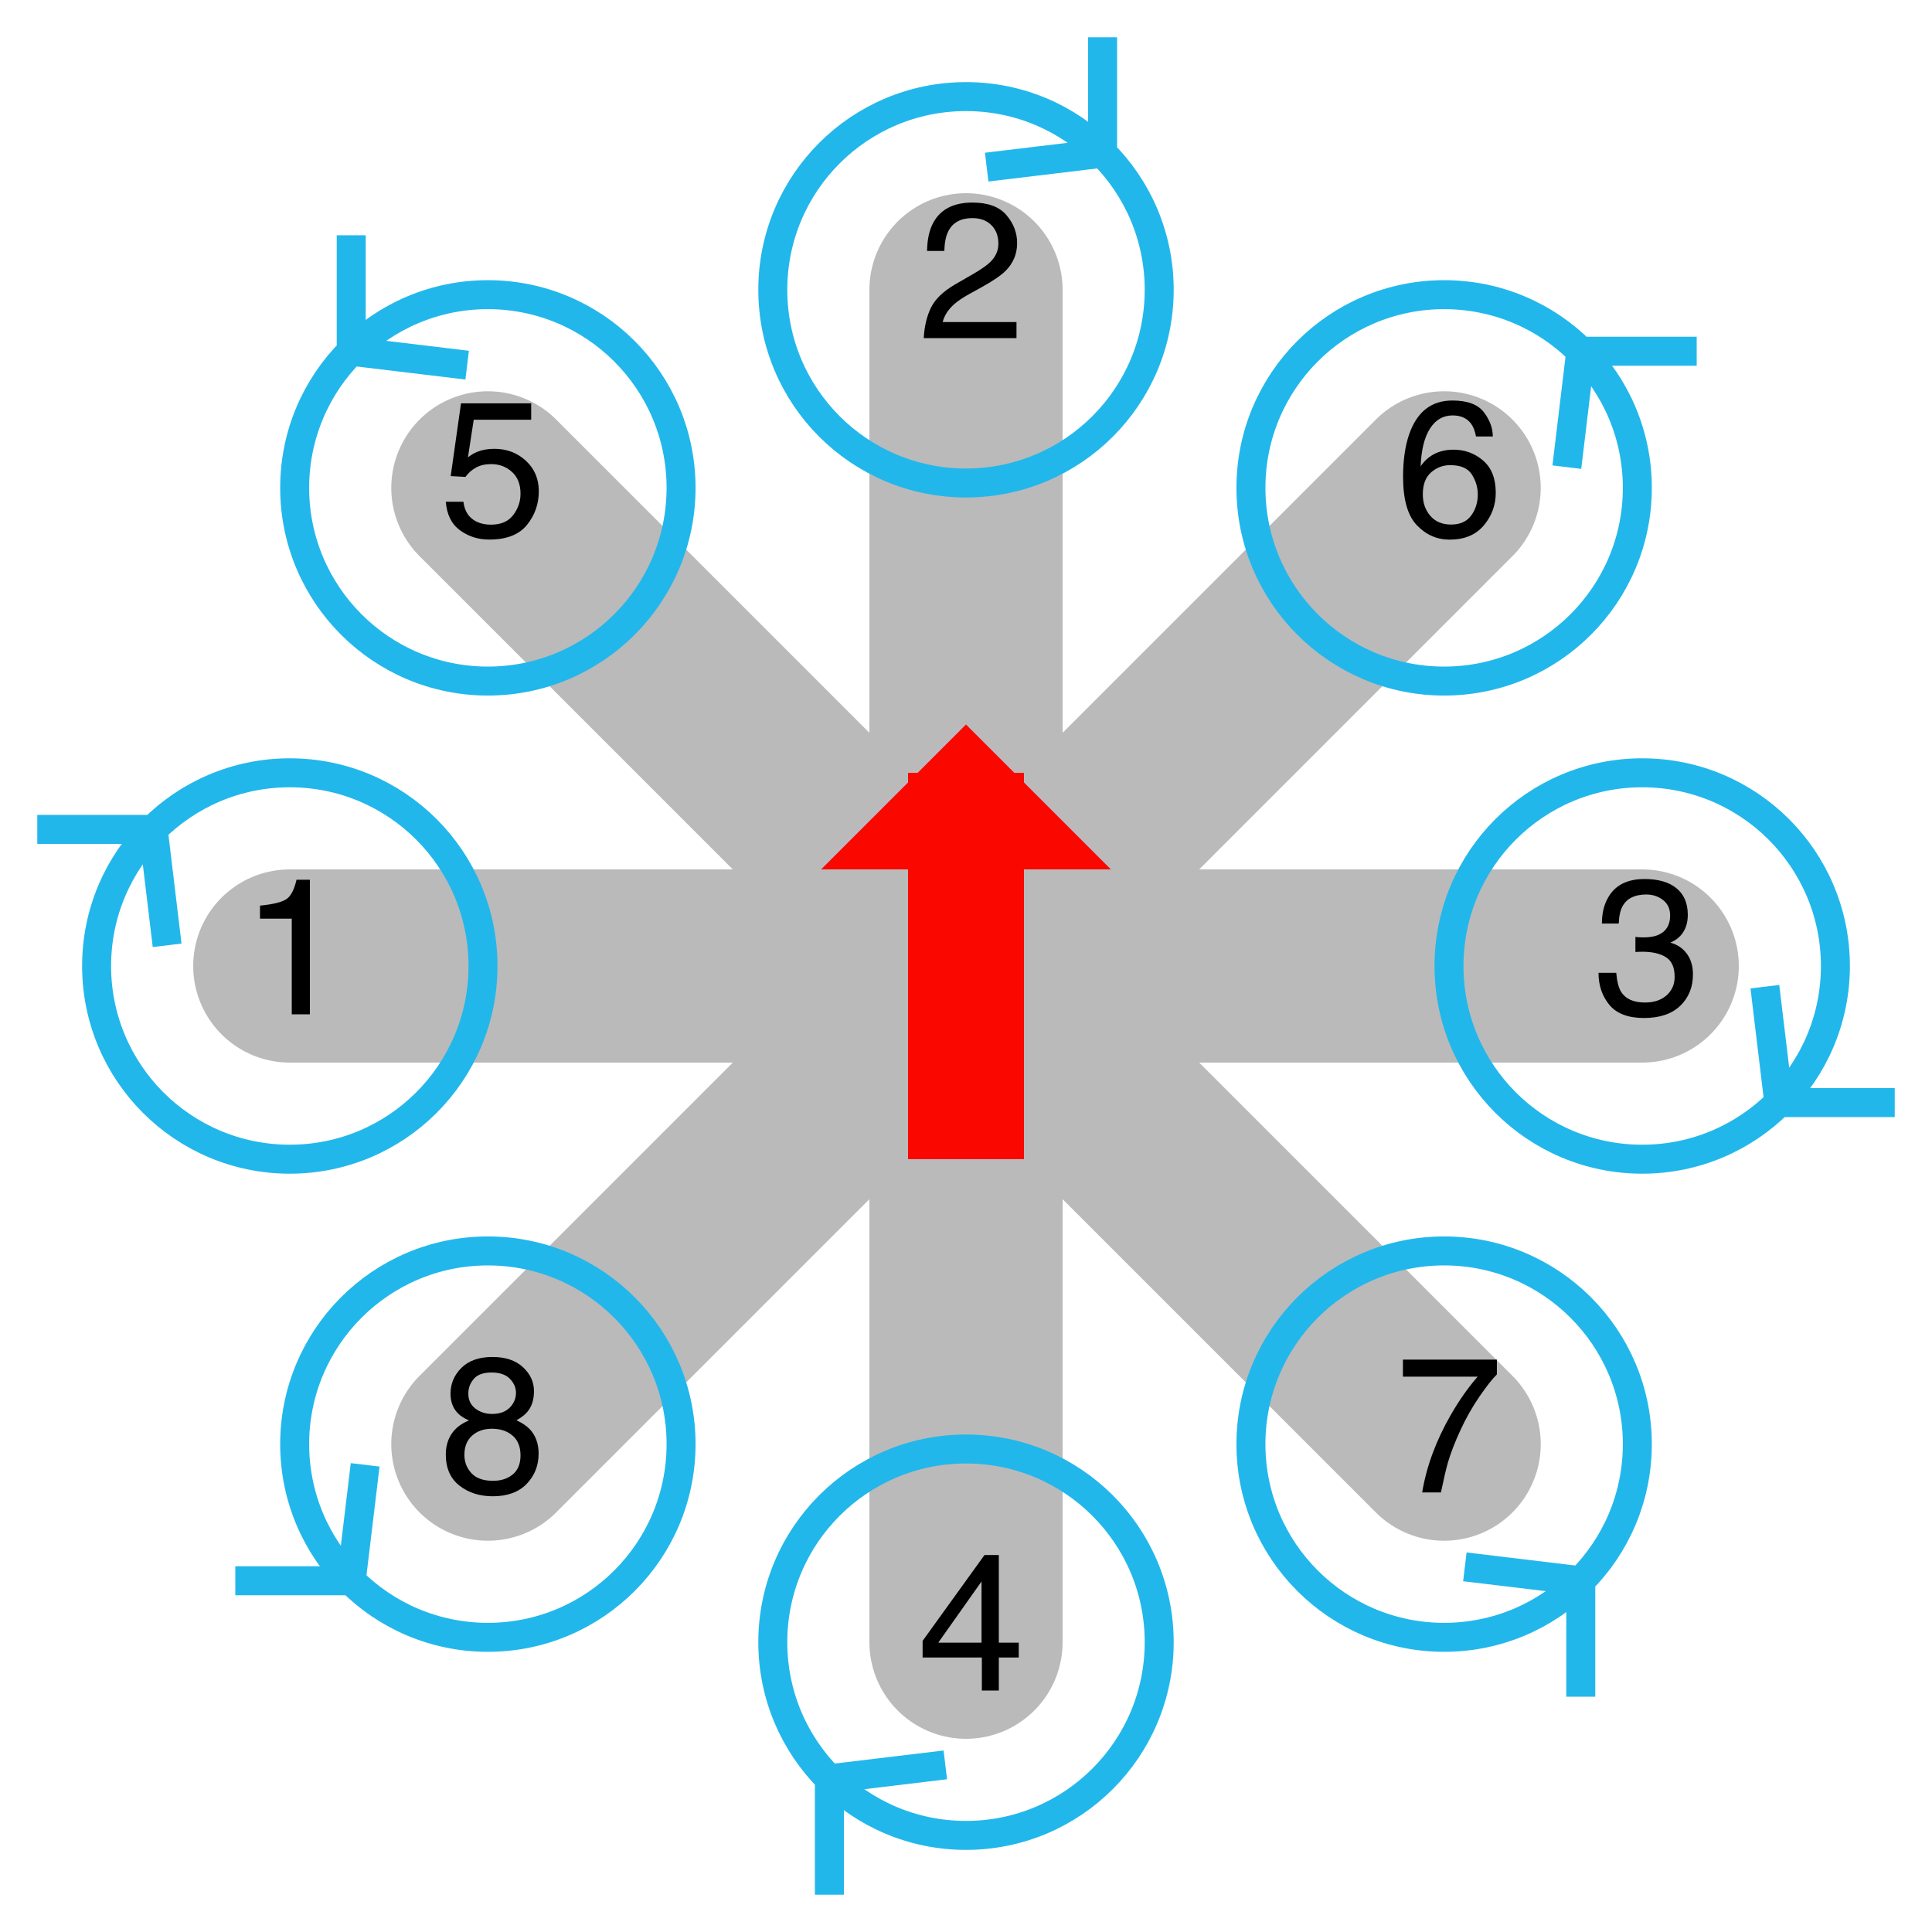 <?xml version="1.0" encoding="UTF-8"?>
<!-- Public domain (CC-BY-SA if you or your laws insist), generated by Jonathan Hudson's svg_model_motors.rb -->
<svg xmlns="http://www.w3.org/2000/svg" xmlns:xlink="http://www.w3.org/1999/xlink" width="200pt" height="200pt" viewBox="0 0 200 200" version="1.1">
<defs>
<g>
<symbol overflow="visible" id="glyph0-0">
<path style="stroke:none;" d=""/>
</symbol>
<symbol overflow="visible" id="glyph0-1">
<path style="stroke:none;" d="M 1.371 -3.145 C 1.805 -4.035 2.648 -4.848 3.906 -5.578 L 5.781 -6.66 C 6.621 -7.148 7.211 -7.566 7.547 -7.91 C 8.082 -8.449 8.352 -9.07 8.352 -9.766 C 8.352 -10.578 8.105 -11.227 7.617 -11.703 C 7.129 -12.184 6.477 -12.422 5.664 -12.422 C 4.461 -12.422 3.625 -11.965 3.164 -11.055 C 2.918 -10.566 2.781 -9.891 2.754 -9.023 L 0.969 -9.023 C 0.988 -10.242 1.211 -11.234 1.641 -12 C 2.402 -13.355 3.746 -14.031 5.672 -14.031 C 7.273 -14.031 8.445 -13.602 9.184 -12.734 C 9.922 -11.867 10.293 -10.906 10.293 -9.844 C 10.293 -8.723 9.898 -7.766 9.109 -6.973 C 8.656 -6.512 7.84 -5.949 6.66 -5.293 L 5.32 -4.551 C 4.684 -4.199 4.184 -3.863 3.82 -3.547 C 3.168 -2.98 2.758 -2.352 2.586 -1.66 L 10.227 -1.66 L 10.227 0 L 0.625 0 C 0.691 -1.203 0.938 -2.254 1.371 -3.145 Z M 1.371 -3.145 "/>
</symbol>
<symbol overflow="visible" id="glyph0-2">
<path style="stroke:none;" d="M 9.117 -12.828 C 9.73 -12.016 10.039 -11.18 10.039 -10.32 L 8.301 -10.32 C 8.195 -10.875 8.031 -11.309 7.805 -11.621 C 7.379 -12.207 6.738 -12.5 5.879 -12.5 C 4.895 -12.5 4.113 -12.047 3.535 -11.137 C 2.957 -10.23 2.633 -8.93 2.57 -7.234 C 2.973 -7.828 3.48 -8.273 4.094 -8.562 C 4.652 -8.824 5.277 -8.953 5.969 -8.953 C 7.141 -8.953 8.16 -8.582 9.031 -7.832 C 9.906 -7.082 10.344 -5.969 10.344 -4.484 C 10.344 -3.215 9.93 -2.09 9.102 -1.109 C 8.273 -0.129 7.098 0.359 5.566 0.359 C 4.258 0.359 3.129 -0.137 2.18 -1.129 C 1.227 -2.121 0.75 -3.793 0.75 -6.141 C 0.75 -7.879 0.965 -9.355 1.387 -10.566 C 2.199 -12.883 3.688 -14.043 5.852 -14.043 C 7.414 -14.043 8.5 -13.637 9.117 -12.828 Z M 7.797 -2.133 C 8.258 -2.754 8.484 -3.488 8.484 -4.336 C 8.484 -5.051 8.281 -5.734 7.871 -6.383 C 7.461 -7.031 6.715 -7.352 5.633 -7.352 C 4.879 -7.352 4.219 -7.102 3.648 -6.602 C 3.078 -6.102 2.793 -5.344 2.793 -4.336 C 2.793 -3.449 3.051 -2.707 3.57 -2.105 C 4.086 -1.504 4.805 -1.203 5.723 -1.203 C 6.648 -1.203 7.34 -1.512 7.797 -2.133 Z M 7.797 -2.133 "/>
</symbol>
<symbol overflow="visible" id="glyph0-3">
<path style="stroke:none;" d="M 1.598 -0.98 C 0.852 -1.891 0.477 -2.996 0.477 -4.297 L 2.312 -4.297 C 2.391 -3.391 2.562 -2.734 2.82 -2.324 C 3.277 -1.59 4.102 -1.219 5.293 -1.219 C 6.219 -1.219 6.961 -1.469 7.52 -1.961 C 8.078 -2.457 8.359 -3.094 8.359 -3.875 C 8.359 -4.84 8.066 -5.516 7.477 -5.898 C 6.887 -6.281 6.066 -6.477 5.02 -6.477 C 4.902 -6.477 4.785 -6.473 4.664 -6.469 C 4.543 -6.465 4.422 -6.461 4.297 -6.453 L 4.297 -8.008 C 4.48 -7.988 4.633 -7.977 4.758 -7.969 C 4.879 -7.961 5.012 -7.961 5.156 -7.961 C 5.812 -7.961 6.355 -8.062 6.777 -8.273 C 7.52 -8.637 7.891 -9.289 7.891 -10.227 C 7.891 -10.922 7.645 -11.457 7.148 -11.836 C 6.652 -12.215 6.078 -12.402 5.422 -12.402 C 4.25 -12.402 3.438 -12.012 2.988 -11.23 C 2.742 -10.801 2.602 -10.188 2.57 -9.395 L 0.828 -9.395 C 0.828 -10.438 1.039 -11.32 1.453 -12.051 C 2.172 -13.352 3.43 -14.004 5.234 -14.004 C 6.66 -14.004 7.766 -13.688 8.547 -13.051 C 9.328 -12.418 9.719 -11.496 9.719 -10.293 C 9.719 -9.434 9.484 -8.738 9.023 -8.203 C 8.738 -7.871 8.367 -7.609 7.91 -7.422 C 8.645 -7.219 9.219 -6.832 9.633 -6.254 C 10.047 -5.68 10.254 -4.973 10.254 -4.141 C 10.254 -2.805 9.812 -1.719 8.938 -0.879 C 8.059 -0.039 6.809 0.383 5.195 0.383 C 3.543 0.383 2.344 -0.074 1.598 -0.98 Z M 1.598 -0.98 "/>
</symbol>
<symbol overflow="visible" id="glyph0-4">
<path style="stroke:none;" d="M 10.461 -13.75 L 10.461 -12.219 C 10.012 -11.781 9.414 -11.023 8.668 -9.941 C 7.922 -8.859 7.262 -7.695 6.688 -6.445 C 6.121 -5.227 5.695 -4.117 5.398 -3.117 C 5.211 -2.473 4.969 -1.434 4.668 0 L 2.727 0 C 3.168 -2.668 4.145 -5.324 5.656 -7.969 C 6.547 -9.52 7.484 -10.855 8.469 -11.984 L 0.734 -11.984 L 0.734 -13.75 Z M 10.461 -13.75 "/>
</symbol>
<symbol overflow="visible" id="glyph0-5">
<path style="stroke:none;" d="M 6.609 -4.953 L 6.609 -11.289 L 2.129 -4.953 Z M 6.641 0 L 6.641 -3.418 L 0.508 -3.418 L 0.508 -5.137 L 6.914 -14.023 L 8.398 -14.023 L 8.398 -4.953 L 10.461 -4.953 L 10.461 -3.418 L 8.398 -3.418 L 8.398 0 Z M 6.641 0 "/>
</symbol>
<symbol overflow="visible" id="glyph0-6">
<path style="stroke:none;" d="M 7.258 -8.773 C 7.691 -9.207 7.91 -9.723 7.91 -10.32 C 7.91 -10.844 7.703 -11.32 7.285 -11.758 C 6.867 -12.195 6.234 -12.414 5.383 -12.414 C 4.535 -12.414 3.922 -12.195 3.547 -11.758 C 3.168 -11.32 2.977 -10.812 2.977 -10.227 C 2.977 -9.566 3.223 -9.055 3.711 -8.68 C 4.199 -8.309 4.773 -8.125 5.438 -8.125 C 6.215 -8.125 6.82 -8.34 7.258 -8.773 Z M 7.574 -1.859 C 8.109 -2.301 8.379 -2.957 8.379 -3.828 C 8.379 -4.734 8.102 -5.422 7.547 -5.891 C 6.996 -6.359 6.285 -6.594 5.422 -6.594 C 4.582 -6.594 3.895 -6.352 3.363 -5.875 C 2.832 -5.395 2.57 -4.734 2.57 -3.887 C 2.57 -3.156 2.812 -2.527 3.297 -1.996 C 3.781 -1.465 4.531 -1.203 5.547 -1.203 C 6.359 -1.203 7.035 -1.422 7.574 -1.859 Z M 1.906 -8.184 C 1.391 -8.703 1.133 -9.383 1.133 -10.215 C 1.133 -11.258 1.512 -12.152 2.266 -12.898 C 3.02 -13.648 4.094 -14.023 5.477 -14.023 C 6.82 -14.023 7.871 -13.672 8.633 -12.965 C 9.395 -12.258 9.773 -11.434 9.773 -10.488 C 9.773 -9.617 9.555 -8.91 9.109 -8.367 C 8.863 -8.062 8.48 -7.766 7.961 -7.469 C 8.539 -7.203 8.992 -6.898 9.328 -6.555 C 9.945 -5.902 10.254 -5.055 10.254 -4.016 C 10.254 -2.785 9.84 -1.738 9.016 -0.883 C 8.188 -0.027 7.02 0.398 5.508 0.398 C 4.148 0.398 2.996 0.031 2.055 -0.707 C 1.113 -1.445 0.645 -2.52 0.645 -3.926 C 0.645 -4.754 0.848 -5.469 1.25 -6.07 C 1.652 -6.672 2.254 -7.133 3.047 -7.453 C 2.559 -7.66 2.18 -7.902 1.906 -8.184 Z M 1.906 -8.184 "/>
</symbol>
<symbol overflow="visible" id="glyph0-7">
<path style="stroke:none;" d="M 1.914 -9.902 L 1.914 -11.25 C 3.184 -11.375 4.07 -11.582 4.57 -11.871 C 5.07 -12.16 5.445 -12.844 5.695 -13.926 L 7.078 -13.926 L 7.078 0 L 5.203 0 L 5.203 -9.902 Z M 1.914 -9.902 "/>
</symbol>
<symbol overflow="visible" id="glyph0-8">
<path style="stroke:none;" d="M 2.469 -3.562 C 2.586 -2.562 3.055 -1.867 3.867 -1.484 C 4.285 -1.289 4.766 -1.191 5.312 -1.191 C 6.355 -1.191 7.125 -1.523 7.625 -2.188 C 8.129 -2.852 8.379 -3.586 8.379 -4.395 C 8.379 -5.371 8.082 -6.125 7.484 -6.66 C 6.891 -7.195 6.176 -7.461 5.344 -7.461 C 4.738 -7.461 4.219 -7.344 3.785 -7.109 C 3.352 -6.875 2.98 -6.551 2.676 -6.133 L 1.152 -6.219 L 2.219 -13.75 L 9.484 -13.75 L 9.484 -12.051 L 3.535 -12.051 L 2.938 -8.164 C 3.266 -8.41 3.574 -8.598 3.867 -8.719 C 4.387 -8.934 4.992 -9.043 5.672 -9.043 C 6.957 -9.043 8.043 -8.629 8.938 -7.805 C 9.828 -6.977 10.273 -5.93 10.273 -4.656 C 10.273 -3.336 9.863 -2.172 9.047 -1.164 C 8.23 -0.152 6.926 0.352 5.137 0.352 C 3.996 0.352 2.988 0.031 2.113 -0.609 C 1.238 -1.25 0.75 -2.234 0.645 -3.562 Z M 2.469 -3.562 "/>
</symbol>
</g>
</defs>
<g id="surface36">
<path style="fill:none;stroke-width:20;stroke-linecap:round;stroke-linejoin:round;stroke:rgb(72.941%,72.941%,72.941%);stroke-opacity:1;stroke-miterlimit:10;" d="M 100 30 L 100 170 M 149.496 50.504 L 50.504 149.496 M 170 100 L 30 100 M 149.496 149.496 L 50.504 50.504 "/>
<path style="fill:none;stroke-width:3;stroke-linecap:butt;stroke-linejoin:miter;stroke:rgb(34,183,235);stroke-opacity:1;stroke-miterlimit:10;" d="M 120 30 C 120 41.047 111.047 50 100 50 C 88.953 50 80 41.047 80 30 C 80 18.953 88.953 10 100 10 C 111.047 10 120 18.953 120 30 M 114.141 15.859 L 114.141 3.859 M 114.141 15.859 L 102.141 17.301 "/>
<g style="fill:rgb(0%,0%,0%);fill-opacity:1;">
  <use xlink:href="#glyph0-1" x="95" y="35"/>
</g>
<path style="fill:none;stroke-width:3;stroke-linecap:butt;stroke-linejoin:miter;stroke:rgb(34,183,235);stroke-opacity:1;stroke-miterlimit:10;" d="M 169.496 50.504 C 169.496 61.547 160.543 70.504 149.496 70.504 C 138.453 70.504 129.496 61.547 129.496 50.504 C 129.496 39.457 138.453 30.504 149.496 30.504 C 160.543 30.504 169.496 39.457 169.496 50.504 M 163.641 36.359 L 162.199 48.359 M 163.641 36.359 L 175.641 36.359 "/>
<g style="fill:rgb(0%,0%,0%);fill-opacity:1;">
  <use xlink:href="#glyph0-2" x="144.496" y="55.504"/>
</g>
<path style="fill:none;stroke-width:3;stroke-linecap:butt;stroke-linejoin:miter;stroke:rgb(34,183,235);stroke-opacity:1;stroke-miterlimit:10;" d="M 190 100 C 190 111.047 181.047 120 170 120 C 158.953 120 150 111.047 150 100 C 150 88.953 158.953 80 170 80 C 181.047 80 190 88.953 190 100 M 184.141 114.141 L 182.699 102.141 M 184.141 114.141 L 196.141 114.141 "/>
<g style="fill:rgb(0%,0%,0%);fill-opacity:1;">
  <use xlink:href="#glyph0-3" x="165" y="105"/>
</g>
<path style="fill:none;stroke-width:3;stroke-linecap:butt;stroke-linejoin:miter;stroke:rgb(34,183,235);stroke-opacity:1;stroke-miterlimit:10;" d="M 169.496 149.496 C 169.496 160.543 160.543 169.496 149.496 169.496 C 138.453 169.496 129.496 160.543 129.496 149.496 C 129.496 138.453 138.453 129.496 149.496 129.496 C 160.543 129.496 169.496 138.453 169.496 149.496 M 163.641 163.641 L 163.641 175.641 M 163.641 163.641 L 151.641 162.199 "/>
<g style="fill:rgb(0%,0%,0%);fill-opacity:1;">
  <use xlink:href="#glyph0-4" x="144.496" y="154.496"/>
</g>
<path style="fill:none;stroke-width:3;stroke-linecap:butt;stroke-linejoin:miter;stroke:rgb(34,183,235);stroke-opacity:1;stroke-miterlimit:10;" d="M 120 170 C 120 181.047 111.047 190 100 190 C 88.953 190 80 181.047 80 170 C 80 158.953 88.953 150 100 150 C 111.047 150 120 158.953 120 170 M 85.859 184.141 L 85.859 196.141 M 85.859 184.141 L 97.859 182.699 "/>
<g style="fill:rgb(0%,0%,0%);fill-opacity:1;">
  <use xlink:href="#glyph0-5" x="95" y="175"/>
</g>
<path style="fill:none;stroke-width:3;stroke-linecap:butt;stroke-linejoin:miter;stroke:rgb(34,183,235);stroke-opacity:1;stroke-miterlimit:10;" d="M 70.504 149.496 C 70.504 160.543 61.547 169.496 50.504 169.496 C 39.457 169.496 30.504 160.543 30.504 149.496 C 30.504 138.453 39.457 129.496 50.504 129.496 C 61.547 129.496 70.504 138.453 70.504 149.496 M 36.359 163.641 L 37.801 151.641 M 36.359 163.641 L 24.359 163.641 "/>
<g style="fill:rgb(0%,0%,0%);fill-opacity:1;">
  <use xlink:href="#glyph0-6" x="45.504" y="154.496"/>
</g>
<path style="fill:none;stroke-width:3;stroke-linecap:butt;stroke-linejoin:miter;stroke:rgb(34,183,235);stroke-opacity:1;stroke-miterlimit:10;" d="M 50 100 C 50 111.047 41.047 120 30 120 C 18.953 120 10 111.047 10 100 C 10 88.953 18.953 80 30 80 C 41.047 80 50 88.953 50 100 M 15.859 85.859 L 17.301 97.859 M 15.859 85.859 L 3.859 85.859 "/>
<g style="fill:rgb(0%,0%,0%);fill-opacity:1;">
  <use xlink:href="#glyph0-7" x="25" y="105"/>
</g>
<path style="fill:none;stroke-width:3;stroke-linecap:butt;stroke-linejoin:miter;stroke:rgb(34,183,235);stroke-opacity:1;stroke-miterlimit:10;" d="M 70.504 50.504 C 70.504 61.547 61.547 70.504 50.504 70.504 C 39.457 70.504 30.504 61.547 30.504 50.504 C 30.504 39.457 39.457 30.504 50.504 30.504 C 61.547 30.504 70.504 39.457 70.504 50.504 M 36.359 36.359 L 36.359 24.359 M 36.359 36.359 L 48.359 37.801 "/>
<g style="fill:rgb(0%,0%,0%);fill-opacity:1;">
  <use xlink:href="#glyph0-8" x="45.504" y="55.504"/>
</g>
<path style="fill:none;stroke-width:12;stroke-linecap:butt;stroke-linejoin:bevel;stroke:rgb(98.039%,2.745%,0%);stroke-opacity:1;stroke-miterlimit:10;" d="M 100 80 L 100 120 "/>
<path style=" stroke:none;fill-rule:nonzero;fill:rgb(98.039%,2.745%,0%);fill-opacity:1;" d="M 100 75 L 85 90 L 115 90 L 100 75 "/>
</g>
</svg>
